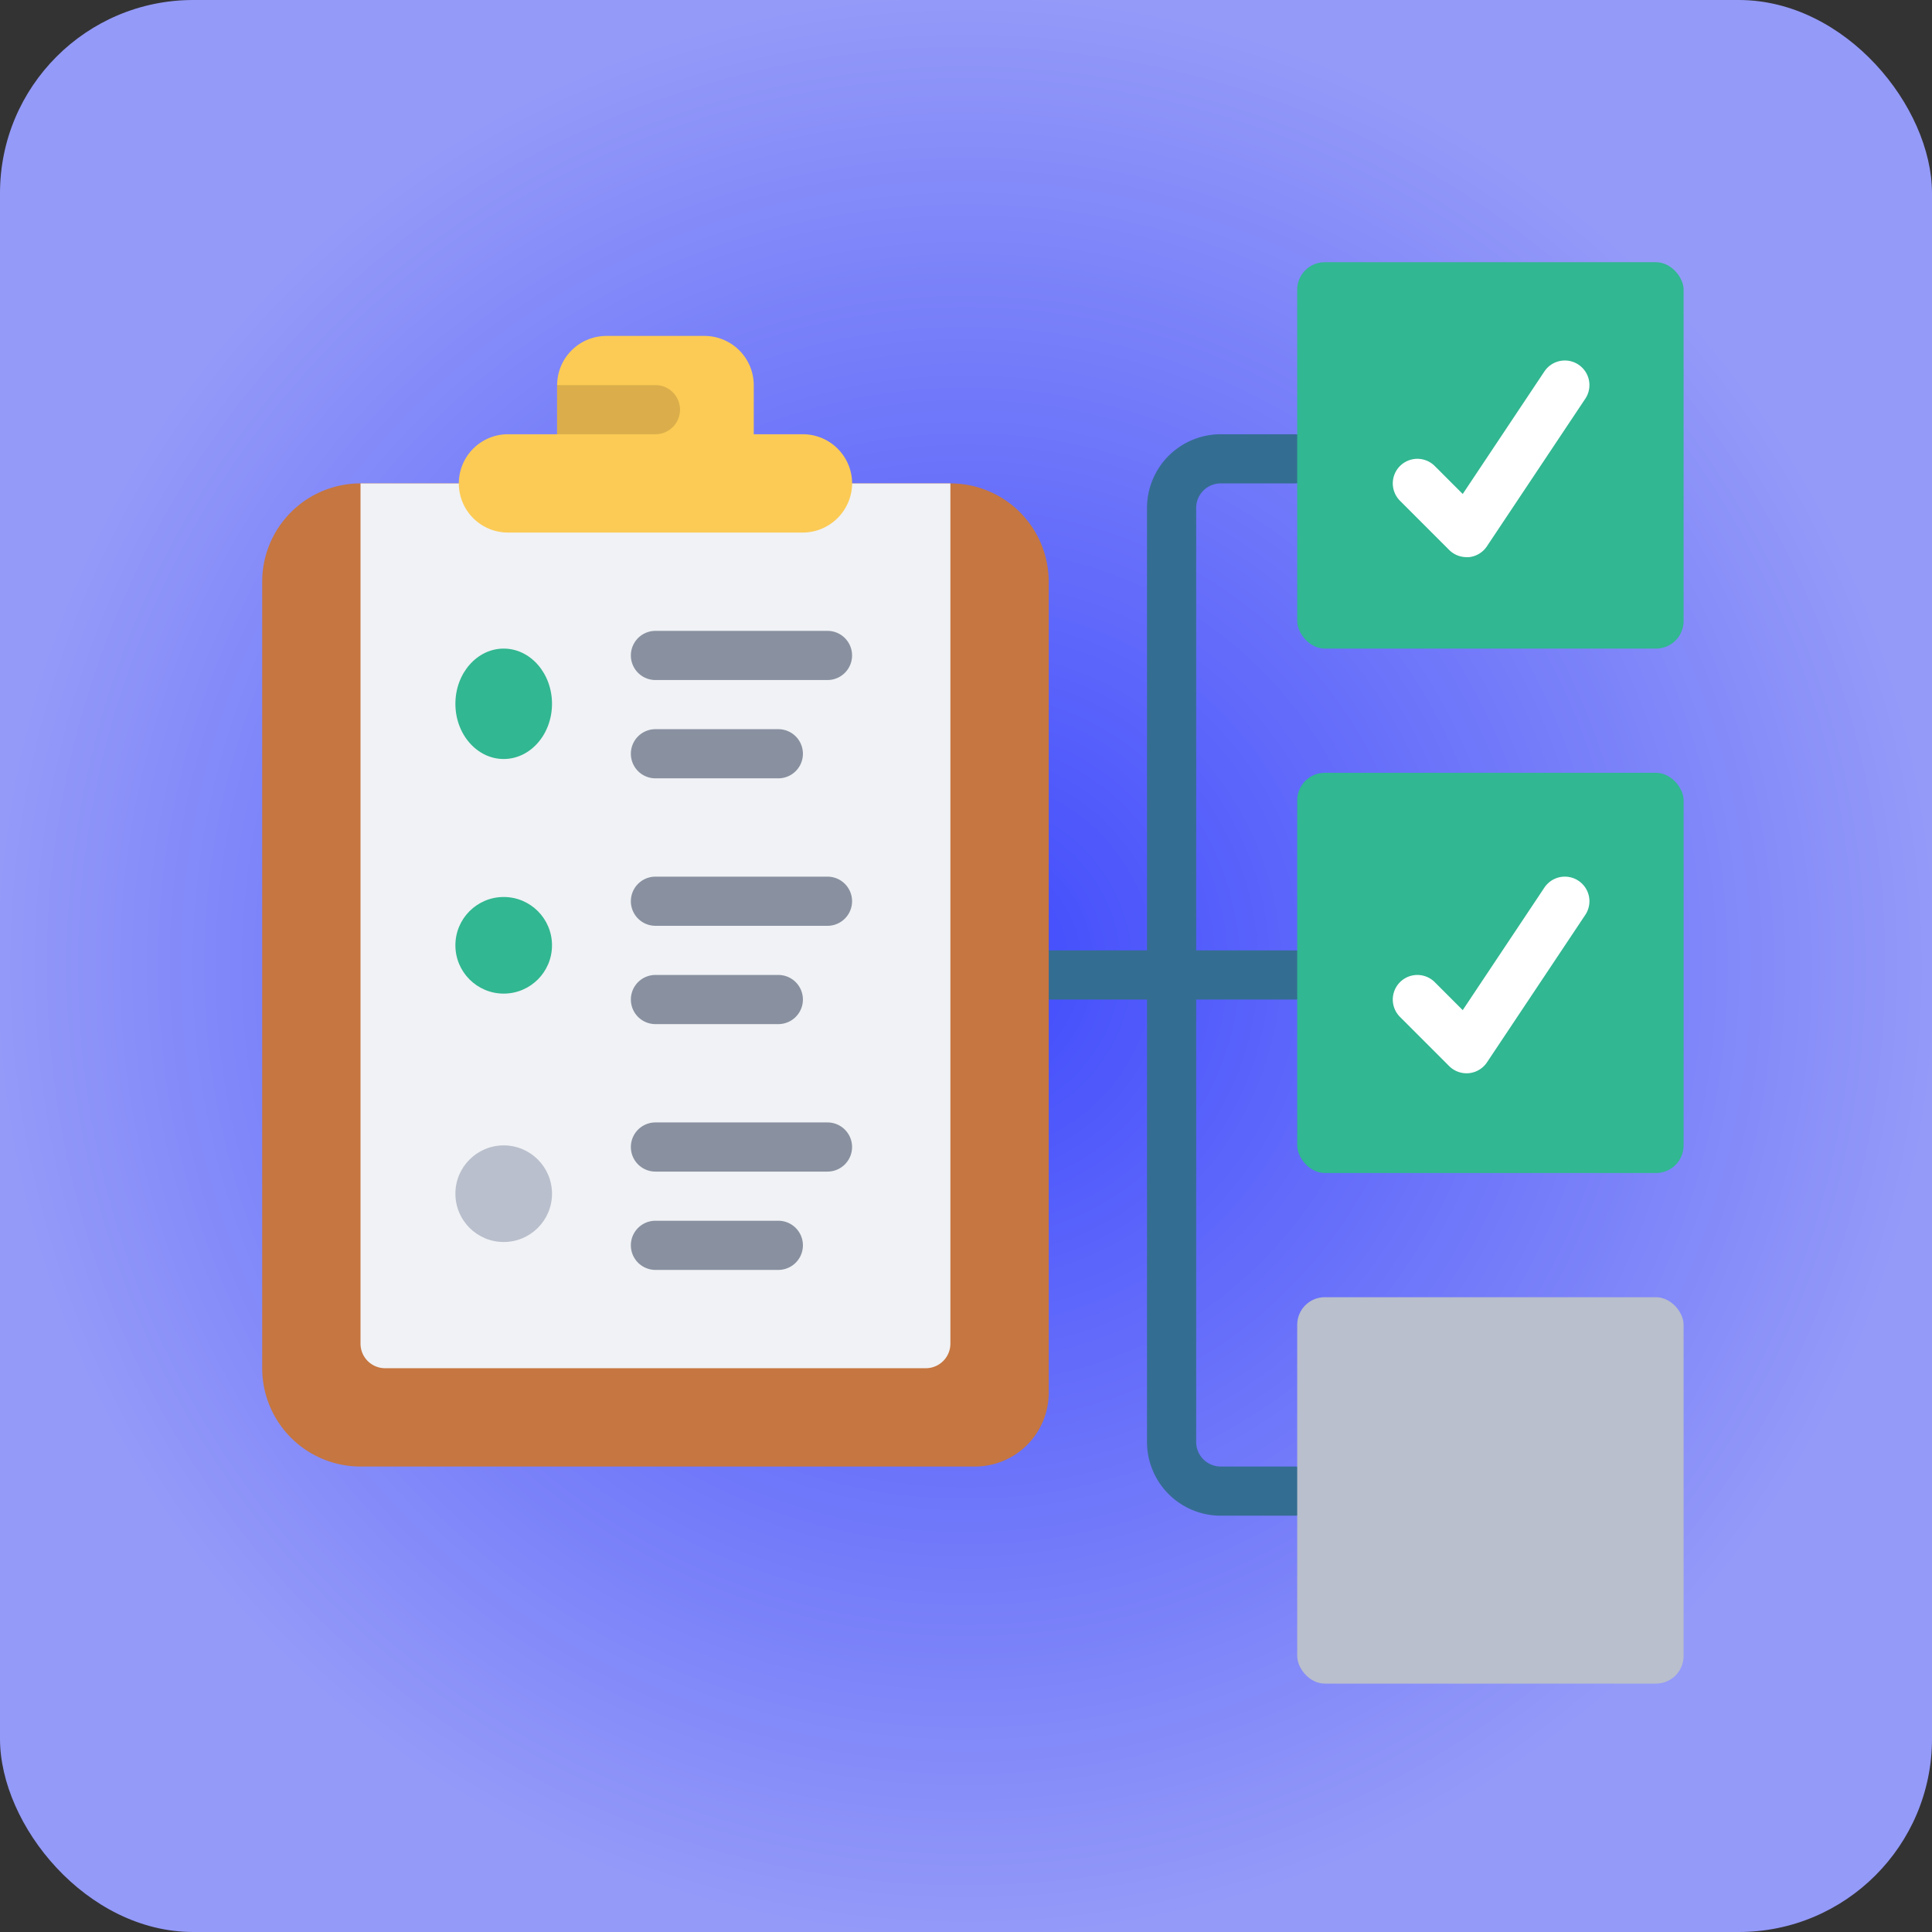 <svg xmlns="http://www.w3.org/2000/svg" xmlns:xlink="http://www.w3.org/1999/xlink" width="140" height="140" viewBox="0 0 140 140">
  <rect x="0" y="0" width="140" height="140" fill="#333333" stroke="none"/>
  <defs>
    <radialGradient id="radial-gradient" cx="0.5" cy="0.5" r="0.5" gradientUnits="objectBoundingBox">
      <stop offset="0" stop-color="#3f4afc"/>
      <stop offset="1" stop-color="#949af8"/>
    </radialGradient>
  </defs>
  <g id="Grupo_1071642" data-name="Grupo 1071642" transform="translate(4959 8173)">
    <rect id="Rectángulo_375590" data-name="Rectángulo 375590" width="140" height="140" rx="14" transform="translate(-4959 -8173)" fill="url(#radial-gradient)"/>
    <g id="entregable" transform="translate(-4941 -8155)">
      <path id="Trazado_818308" data-name="Trazado 818308" d="M51.591,48.964a1.781,1.781,0,1,0,0-3.562H44.467V13.343a1.781,1.781,0,0,1,1.781-1.781h5.343a1.781,1.781,0,1,0,0-3.562H46.248a5.343,5.343,0,0,0-5.343,5.343V45.4H33.781a1.781,1.781,0,1,0,0,3.562h7.124V81.022a5.343,5.343,0,0,0,5.343,5.343h5.343a1.781,1.781,0,1,0,0-3.562H46.248a1.781,1.781,0,0,1-1.781-1.781V48.964Z" transform="translate(24.212 5.467)" fill="#346d92"/>
      <path id="Trazado_818309" data-name="Trazado 818309" d="M15.248,10H8.124A7.124,7.124,0,0,0,1,17.124V74.117a7.124,7.124,0,0,0,7.124,7.124H52.65A5.343,5.343,0,0,0,57.993,75.9V17.124A7.124,7.124,0,0,0,50.869,10Z" transform="translate(0 7.029)" fill="#c67640"/>
      <path id="Trazado_818310" data-name="Trazado 818310" d="M5,10V72.336a1.781,1.781,0,0,0,1.781,1.781H45.964a1.781,1.781,0,0,0,1.781-1.781V10Z" transform="translate(3.124 7.029)" fill="#f0f2f5"/>
      <ellipse id="Elipse_9688" data-name="Elipse 9688" cx="3.5" cy="4" rx="3.5" ry="4" transform="translate(15 29)" fill="#31b791"/>
      <circle id="Elipse_9689" data-name="Elipse 9689" cx="3.5" cy="3.5" r="3.5" transform="translate(15 47)" fill="#31b791"/>
      <circle id="Elipse_9690" data-name="Elipse 9690" cx="3.5" cy="3.5" r="3.5" transform="translate(15 65)" fill="#b9bfcc"/>
      <path id="Trazado_818311" data-name="Trazado 818311" d="M37.5,14.686a3.589,3.589,0,0,1-3.562,3.562H12.562a3.562,3.562,0,0,1,0-7.124h3.562V7.562A3.573,3.573,0,0,1,19.686,4H26.81a3.573,3.573,0,0,1,3.562,3.562v3.562h3.562A3.573,3.573,0,0,1,37.5,14.686Z" transform="translate(6.248 2.343)" fill="#fccb55"/>
      <rect id="Rectángulo_375626" data-name="Rectángulo 375626" width="28" height="29" rx="2" transform="translate(76 38)" fill="#31b791"/>
      <rect id="Rectángulo_375627" data-name="Rectángulo 375627" width="28" height="28" rx="2" transform="translate(76 1)" fill="#31b791"/>
      <rect id="Rectángulo_375628" data-name="Rectángulo 375628" width="28" height="28" rx="2" transform="translate(76 76)" fill="#b9bfcc"/>
      <g id="Grupo_1071641" data-name="Grupo 1071641" transform="translate(27.715 27.715)">
        <path id="Trazado_818312" data-name="Trazado 818312" d="M30.248,19.562H17.781a1.781,1.781,0,1,1,0-3.562H30.248a1.781,1.781,0,1,1,0,3.562Z" transform="translate(-16 -16)" fill="#8991a0"/>
        <path id="Trazado_818313" data-name="Trazado 818313" d="M26.686,23.562H17.781a1.781,1.781,0,0,1,0-3.562h8.905a1.781,1.781,0,0,1,0,3.562Z" transform="translate(-16 -12.876)" fill="#8991a0"/>
        <path id="Trazado_818314" data-name="Trazado 818314" d="M30.248,29.562H17.781a1.781,1.781,0,0,1,0-3.562H30.248a1.781,1.781,0,0,1,0,3.562Z" transform="translate(-16 -8.19)" fill="#8991a0"/>
        <path id="Trazado_818315" data-name="Trazado 818315" d="M26.686,33.562H17.781a1.781,1.781,0,0,1,0-3.562h8.905a1.781,1.781,0,0,1,0,3.562Z" transform="translate(-16 -5.066)" fill="#8991a0"/>
        <path id="Trazado_818316" data-name="Trazado 818316" d="M30.248,39.562H17.781a1.781,1.781,0,0,1,0-3.562H30.248a1.781,1.781,0,1,1,0,3.562Z" transform="translate(-16 -0.379)" fill="#8991a0"/>
        <path id="Trazado_818317" data-name="Trazado 818317" d="M26.686,43.562H17.781a1.781,1.781,0,0,1,0-3.562h8.905a1.781,1.781,0,0,1,0,3.562Z" transform="translate(-16 2.745)" fill="#8991a0"/>
      </g>
      <path id="Trazado_818318" data-name="Trazado 818318" d="M13,6h7.124a1.781,1.781,0,0,1,0,3.562H13Z" transform="translate(9.372 3.905)" fill="#dbae4b"/>
      <path id="Trazado_818319" data-name="Trazado 818319" d="M52.343,19.248a1.781,1.781,0,0,1-1.259-.522l-3.562-3.562a1.781,1.781,0,1,1,2.519-2.519l2.027,2.027,5.918-8.88A1.781,1.781,0,1,1,60.949,7.77L53.825,18.456a1.781,1.781,0,0,1-1.3.793h-.178Z" transform="translate(35.927 3.124)" fill="#fff"/>
      <path id="Trazado_818320" data-name="Trazado 818320" d="M52.343,40.248a1.781,1.781,0,0,1-1.259-.522l-3.562-3.562a1.781,1.781,0,1,1,2.519-2.519l2.027,2.027,5.918-8.88a1.781,1.781,0,1,1,2.964,1.977L53.825,39.456a1.781,1.781,0,0,1-1.306.784A1.193,1.193,0,0,1,52.343,40.248Z" transform="translate(35.927 19.526)" fill="#fff"/>
    </g>
  </g>
</svg>
